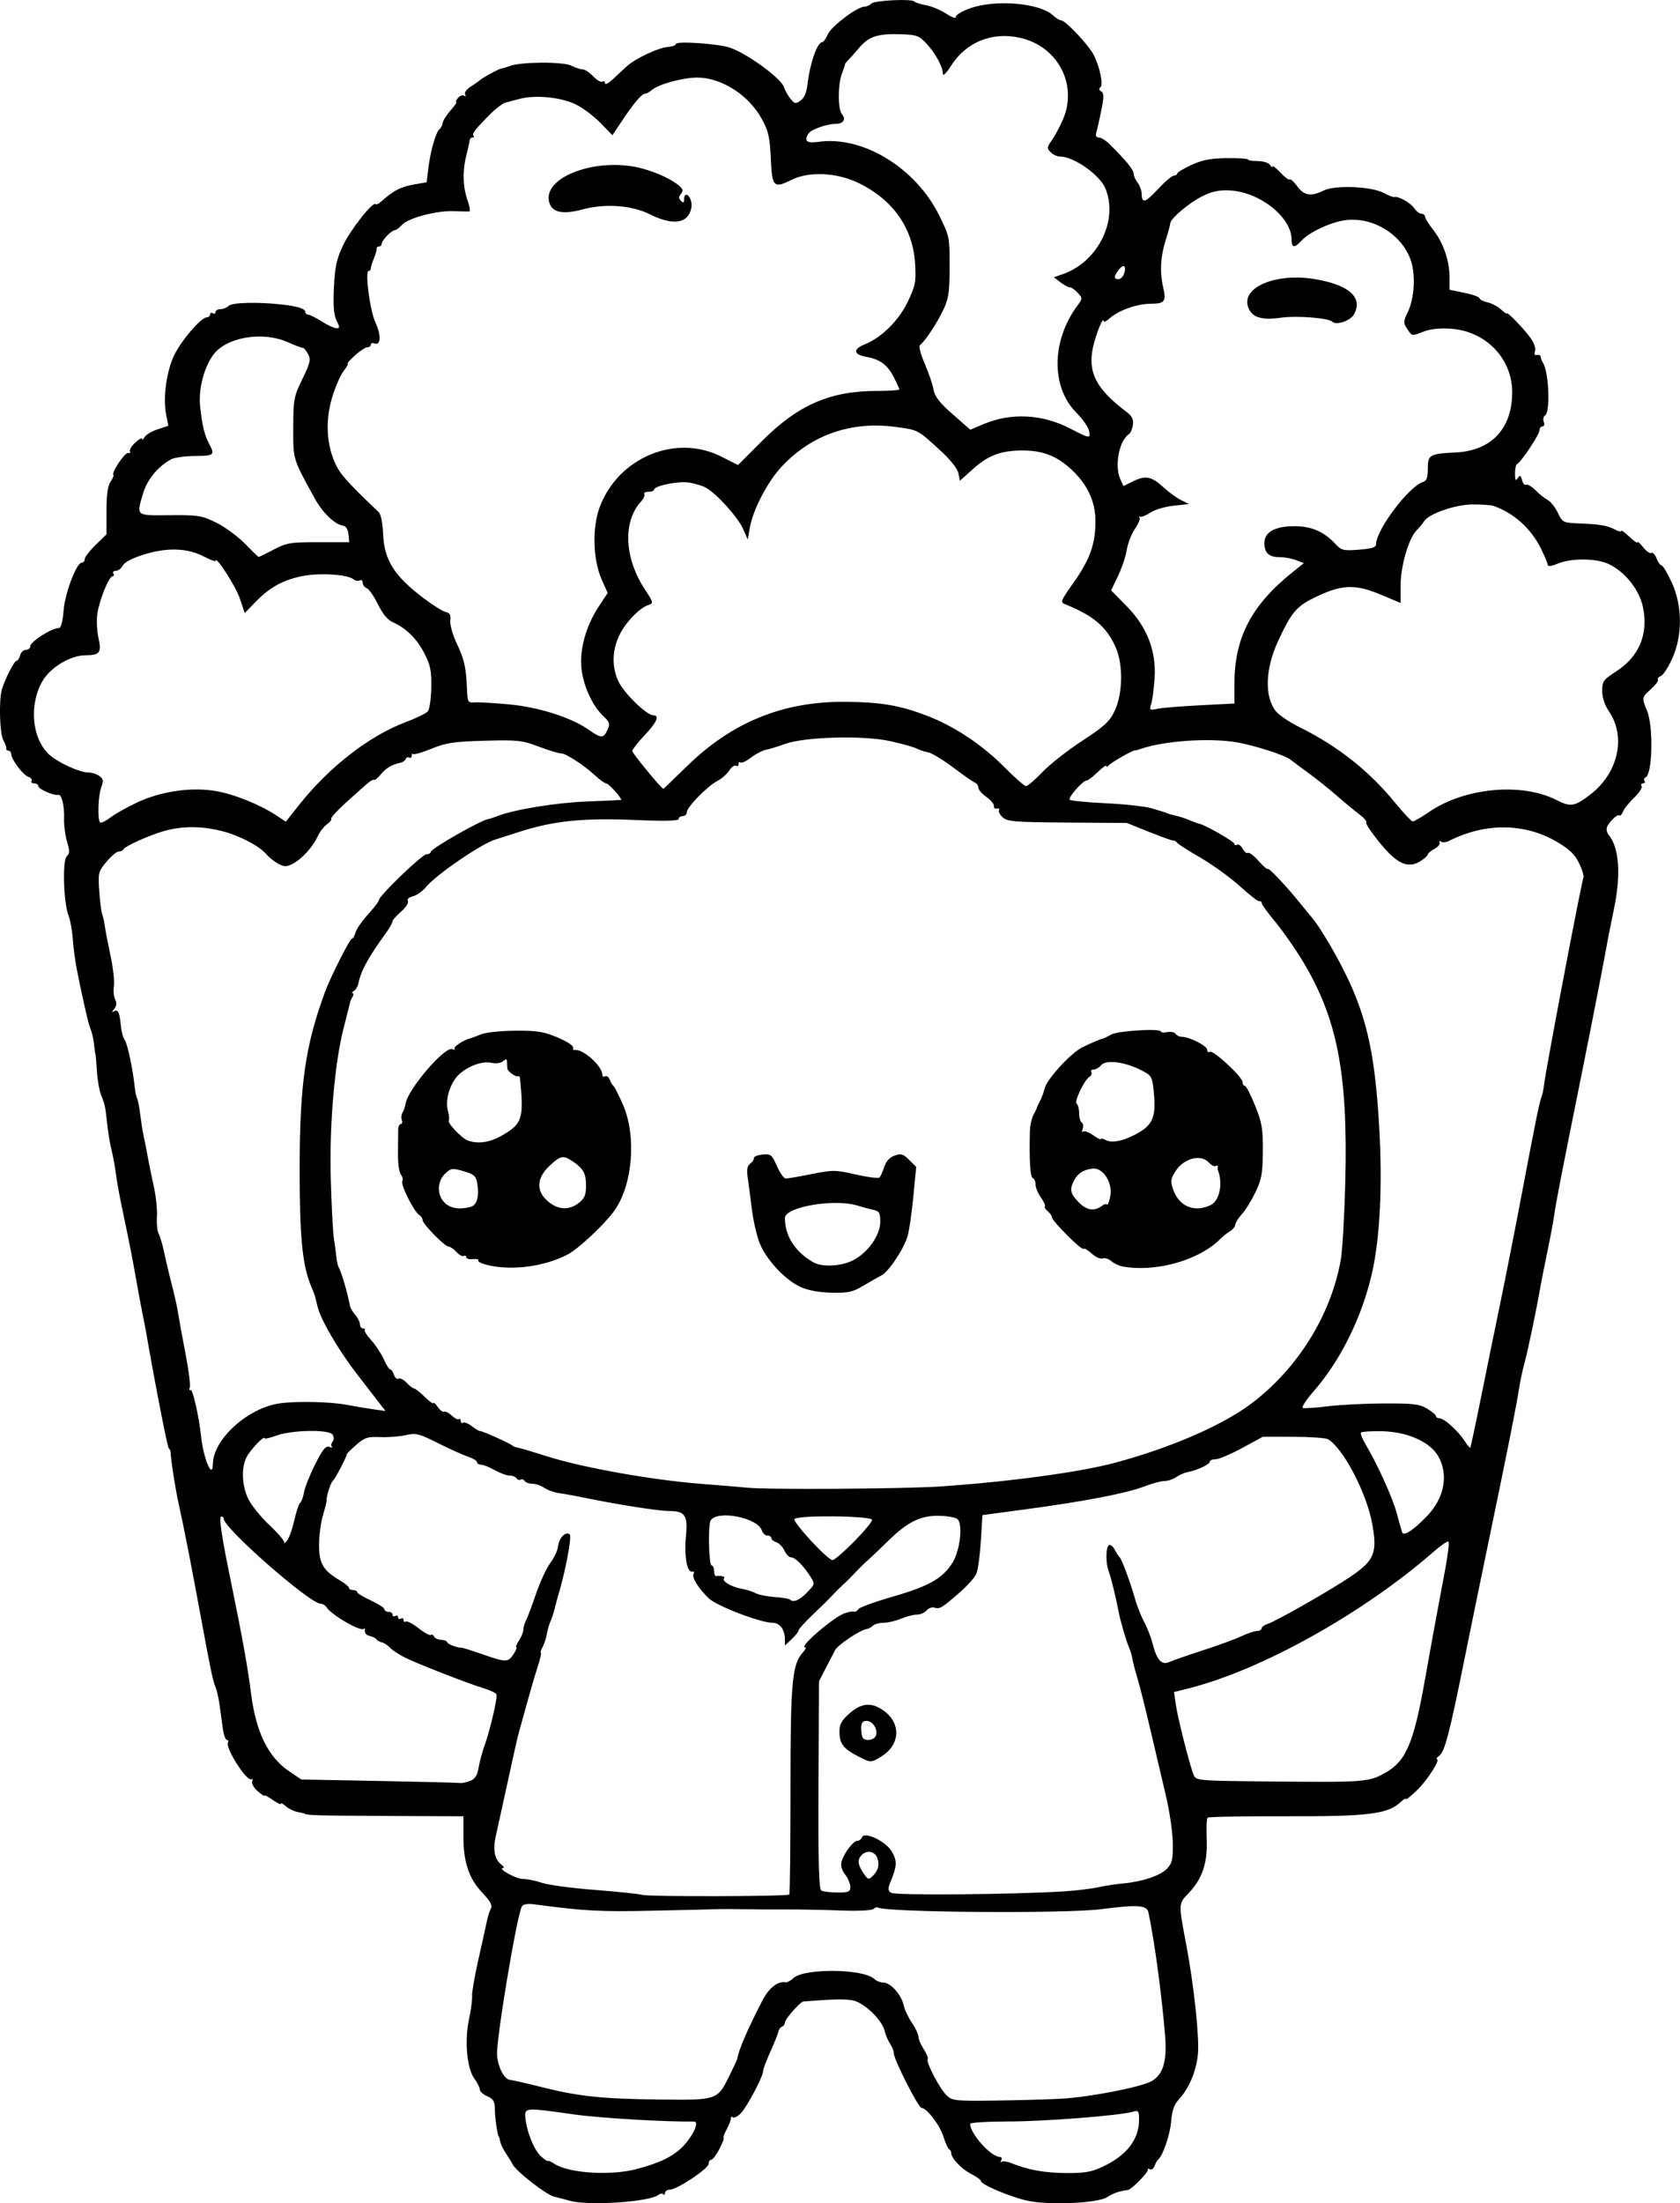 <?xml version="1.0" encoding="UTF-8" standalone="no"?>
<!-- Created with Inkscape (http://www.inkscape.org/) -->

<svg
   width="163.161mm"
   height="213.893mm"
   viewBox="0 0 163.161 213.893"
   version="1.1"
   id="svg5"
   xml:space="preserve"
   xmlns="http://www.w3.org/2000/svg"
   xmlns:svg="http://www.w3.org/2000/svg"><defs
     id="defs2" /><g
     id="layer1"
     transform="translate(-28.3,-54.585)"><path
       style="fill:#000000;stroke-width:0.265"
       d="m 83.627,268.236 c -0.364,-0.103 -1.046,-0.282 -1.517,-0.398 -0.794,-0.196 -3.74,-2.502 -4.039,-3.162 -0.073,-0.161 -0.35,-0.613 -0.617,-1.006 -0.266,-0.393 -0.525,-0.928 -0.575,-1.191 -0.05,-0.262 -0.11,-0.477 -0.133,-0.477 -0.116,0 -0.368,-1.71 -0.381,-2.587 -0.012,-0.829 -0.139,-1.054 -0.742,-1.321 -0.4,-0.177 -0.728,-0.476 -0.728,-0.665 0,-0.189 -0.24,-0.668 -0.533,-1.064 -0.717,-0.969 -0.958,-3.672 -0.513,-5.741 0.188,-0.872 0.322,-1.884 0.298,-2.248 -0.024,-0.364 0.254,-1.971 0.617,-3.572 0.363,-1.601 0.732,-3.268 0.819,-3.704 0.087,-0.437 0.261,-0.987 0.388,-1.223 0.171,-0.319 -0.037,-0.71 -0.81,-1.522 -1.317,-1.385 -1.854,-2.967 -1.854,-5.467 v -1.975 l -7.408,-0.033 c -6.768,-0.03 -7.803,-0.058 -8.004,-0.218 -0.036,-0.029 -0.358,-0.106 -0.714,-0.172 -0.356,-0.065 -0.862,-0.313 -1.124,-0.551 -0.262,-0.237 -0.477,-0.345 -0.477,-0.24 0,0.105 -0.357,-0.063 -0.794,-0.374 -0.437,-0.311 -0.794,-0.498 -0.794,-0.417 0,0.082 -0.301,-0.113 -0.669,-0.433 -0.368,-0.32 -0.607,-0.742 -0.532,-0.938 0.075,-0.196 0.04,-0.297 -0.078,-0.224 -0.445,0.275 -2.579,-3.082 -2.273,-3.576 0.079,-0.128 0.033,-0.233 -0.102,-0.233 -0.135,0 -0.315,-0.506 -0.401,-1.124 -0.085,-0.618 -0.229,-1.66 -0.319,-2.315 -0.09,-0.655 -0.268,-1.429 -0.395,-1.72 -0.239,-0.547 -0.492,-1.747 -1.314,-6.218 -1.028,-5.59 -1.749,-9.275 -2.25,-11.509 -0.315,-1.404 -0.768,-4.298 -0.788,-5.027 -0.004,-0.146 -0.084,-0.324 -0.179,-0.397 -0.132,-0.102 -1.402,-6.604 -2.196,-11.245 -0.05,-0.291 -0.212,-1.124 -0.361,-1.852 -0.149,-0.728 -0.468,-2.454 -0.709,-3.836 -0.241,-1.382 -0.722,-3.823 -1.069,-5.424 -0.347,-1.601 -0.704,-3.506 -0.794,-4.233 -0.09,-0.728 -0.278,-1.768 -0.418,-2.313 -0.14,-0.545 -0.324,-1.616 -0.409,-2.381 -0.218,-1.967 -0.244,-2.093 -0.606,-2.979 -0.179,-0.437 -0.369,-1.508 -0.422,-2.381 -0.054,-0.873 -0.118,-1.617 -0.143,-1.654 -0.025,-0.036 -0.078,-0.394 -0.118,-0.794 -0.072,-0.722 -0.175,-1.156 -0.457,-1.918 -0.166,-0.449 -0.82,-3.375 -1.242,-5.556 -0.155,-0.8 -0.326,-2.11 -0.381,-2.91 -0.055,-0.8 -0.238,-1.803 -0.407,-2.229 -0.487,-1.227 -0.616,-5.361 -0.181,-5.768 0.296,-0.277 0.302,-0.531 0.032,-1.427 -0.18,-0.6 -0.311,-1.612 -0.289,-2.25 0.042,-1.252 -0.24,-2.39 -0.569,-2.294 -0.384,0.112 -1.924,-0.557 -1.924,-0.836 0,-0.153 -0.186,-0.278 -0.412,-0.278 -0.227,0 -0.344,-0.11 -0.261,-0.246 0.084,-0.135 -0.058,-0.313 -0.315,-0.396 -0.505,-0.163 -1.657,-1.706 -1.657,-2.219 0,-0.173 -0.119,-0.314 -0.265,-0.314 -0.146,0 -0.239,-0.089 -0.208,-0.198 0.031,-0.109 -0.101,-0.482 -0.293,-0.83 -0.352,-0.636 -0.441,-3.865 -0.136,-4.915 0.284,-0.975 1.209,-2.788 1.423,-2.788 0.116,0 0.272,-0.238 0.349,-0.529 0.076,-0.291 0.328,-0.529 0.56,-0.529 0.232,0 0.422,-0.15 0.422,-0.333 0,-0.454 2.066,-1.783 2.772,-1.783 0.216,0 0.378,-0.588 0.466,-1.69 0.139,-1.734 1.253,-4.66 1.774,-4.66 0.154,0 0.279,-0.154 0.279,-0.343 0,-0.189 0.476,-0.808 1.058,-1.377 l 1.058,-1.033 v -2.269 c 0,-1.564 0.12,-2.441 0.388,-2.822 0.213,-0.304 0.339,-0.602 0.279,-0.662 -0.219,-0.219 1.109,-2.208 1.427,-2.137 0.18,0.04 0.263,-0.032 0.184,-0.16 -0.079,-0.128 0.15,-0.509 0.509,-0.846 0.359,-0.338 0.657,-0.504 0.661,-0.369 0.004,0.135 0.118,0.057 0.252,-0.172 0.134,-0.229 0.707,-0.569 1.274,-0.756 l 1.03,-0.34 -0.215,-1.096 c -0.31,-1.581 0.012,-4.058 0.735,-5.65 0.646,-1.422 2.65,-3.78 3.213,-3.78 0.175,0 0.318,-0.126 0.318,-0.28 0,-0.154 0.119,-0.207 0.265,-0.117 0.146,0.09 0.265,0.037 0.265,-0.117 0,-0.154 0.214,-0.28 0.476,-0.28 0.262,0 0.62,-0.144 0.795,-0.319 0.335,-0.335 2.861,-0.398 5.213,-0.129 1.54,0.176 2.247,0.409 2.247,0.741 0,0.13 0.121,0.236 0.27,0.236 0.148,0 0.741,0.298 1.318,0.661 0.576,0.364 1.22,0.661 1.43,0.661 0.331,0 0.332,-0.1 0.01,-0.746 -0.269,-0.539 -0.341,-1.427 -0.258,-3.198 0.093,-1.996 0.256,-2.755 0.877,-4.082 0.711,-1.52 2.903,-4.299 3.175,-4.026 0.067,0.067 0.282,-0.022 0.478,-0.197 1.281,-1.144 1.952,-1.49 3.363,-1.73 l 1.112,-0.19 0.177,-1.446 c 0.199,-1.622 0.742,-3.485 1.086,-3.725 0.125,-0.087 0.255,-0.351 0.29,-0.586 0.035,-0.235 0.385,-0.789 0.778,-1.23 0.394,-0.442 0.64,-0.803 0.549,-0.803 -0.092,0 -0.02,-0.177 0.16,-0.394 0.18,-0.217 0.451,-0.317 0.602,-0.224 0.156,0.096 0.197,0.043 0.094,-0.124 -0.102,-0.165 0.14,-0.499 0.554,-0.762 0.405,-0.258 0.796,-0.531 0.868,-0.607 0.208,-0.218 1.97,-1.175 2.117,-1.15 0.073,0.012 0.43,-0.095 0.794,-0.237 1.062,-0.417 5.208,-0.438 5.993,-0.031 0.375,0.195 0.863,0.354 1.084,0.354 0.221,0 0.684,0.304 1.029,0.676 0.345,0.372 0.745,0.603 0.89,0.514 0.145,-0.09 0.263,-0.017 0.263,0.161 0,0.178 0.347,-0.003 0.772,-0.403 0.424,-0.4 1.016,-0.952 1.314,-1.226 0.822,-0.755 3.064,-1.82 3.98,-1.89 0.448,-0.034 0.814,-0.165 0.814,-0.29 0,-0.322 4.175,-0.033 5.292,0.366 1.721,0.615 4.936,2.973 5.199,3.811 0.091,0.291 0.37,0.791 0.619,1.111 0.408,0.523 0.508,0.543 0.995,0.202 0.353,-0.247 0.585,-0.773 0.668,-1.507 0.237,-2.111 0.957,-4.171 1.457,-4.171 0.106,0 0.348,-0.35 0.538,-0.778 0.344,-0.777 2.855,-2.661 3.547,-2.661 0.201,0 0.501,-0.136 0.667,-0.301 0.317,-0.317 4.01,-0.487 4.191,-0.194 0.058,0.094 0.553,0.251 1.1,0.35 0.547,0.099 1.442,0.472 1.989,0.829 0.556,0.363 0.964,0.503 0.926,0.319 -0.038,-0.187 0.561,-0.553 1.387,-0.846 2.491,-0.883 6.755,-0.519 8.054,0.689 0.282,0.262 0.639,0.48 0.794,0.484 0.42,0.01 2.657,2.384 3.146,3.339 0.611,1.192 0.976,2.97 0.65,3.171 -0.165,0.102 -0.135,0.244 0.078,0.376 0.275,0.17 0.282,0.519 0.039,1.753 -0.167,0.847 -0.382,1.809 -0.478,2.136 -0.125,0.426 -0.063,0.595 0.215,0.595 0.214,0 0.674,0.282 1.023,0.627 1.578,1.56 2.354,2.502 2.354,2.856 0,0.211 0.175,0.615 0.388,0.898 0.214,0.282 0.392,0.762 0.397,1.065 0.015,0.997 0.336,0.911 1.576,-0.424 0.674,-0.725 1.37,-1.318 1.548,-1.318 0.178,0 0.324,-0.09 0.324,-0.2 0,-0.11 0.625,-0.487 1.389,-0.838 1.065,-0.489 1.867,-0.643 3.439,-0.66 1.128,-0.012 2.05,0.047 2.051,0.132 8e-5,0.085 0.427,0.154 0.949,0.154 0.531,0 1.054,0.165 1.187,0.375 0.131,0.206 0.239,0.273 0.241,0.148 0.002,-0.125 0.346,0.139 0.763,0.586 0.417,0.447 0.824,0.748 0.903,0.669 0.079,-0.079 0.415,0.223 0.746,0.671 0.676,0.914 1.336,1.018 2.564,0.406 1.09,-0.544 4.609,-0.406 5.802,0.227 0.469,0.249 0.945,0.432 1.058,0.407 0.42,-0.092 1.541,0.535 1.918,1.073 0.214,0.305 0.541,0.555 0.728,0.555 0.186,0 0.338,0.126 0.338,0.28 0,0.154 0.35,0.72 0.777,1.257 0.98,1.231 1.595,2.999 1.6,4.596 l 0.004,1.238 1.455,0.302 c 0.8,0.166 1.455,0.403 1.455,0.527 0,0.124 0.341,0.3 0.758,0.391 0.417,0.092 1.012,0.403 1.323,0.693 0.311,0.289 0.565,0.464 0.565,0.388 0,-0.239 1.712,1.534 2.325,2.408 0.336,0.479 0.516,1.02 0.421,1.268 -0.107,0.279 -0.042,0.405 0.185,0.355 0.193,-0.042 0.358,0.042 0.367,0.188 0.009,0.146 0.11,0.413 0.225,0.594 0.564,0.888 0.718,4.762 0.203,5.081 -0.168,0.104 -0.229,0.387 -0.136,0.63 0.096,0.249 0.042,0.442 -0.123,0.442 -0.161,0 -0.293,0.178 -0.293,0.396 0,0.399 -1.803,3.099 -2.179,3.264 -0.111,0.049 -0.2,0.465 -0.198,0.926 0.003,0.643 0.065,0.746 0.265,0.441 0.217,-0.331 0.287,-0.299 0.423,0.195 0.089,0.326 0.267,0.528 0.395,0.449 0.128,-0.079 0.534,0.158 0.902,0.526 0.368,0.368 0.906,0.796 1.196,0.951 0.29,0.155 0.733,0.716 0.986,1.246 0.453,0.95 0.485,0.966 2.18,1.033 1.958,0.078 2.646,0.202 3.422,0.617 0.3,0.161 0.546,0.206 0.546,0.101 0,-0.105 0.357,0.151 0.794,0.569 0.437,0.418 0.794,0.663 0.794,0.543 0,-0.12 0.248,0.097 0.55,0.482 0.303,0.385 0.66,0.632 0.794,0.549 0.134,-0.083 0.36,0.154 0.501,0.527 0.142,0.373 0.359,0.677 0.484,0.677 0.125,0 0.569,0.744 0.988,1.654 1.049,2.275 1.066,5.157 0.044,7.412 -0.38,0.839 -0.875,1.595 -1.099,1.681 -0.225,0.086 -0.353,0.247 -0.285,0.356 0.068,0.11 -0.23,0.515 -0.663,0.9 -0.907,0.809 -0.916,0.852 -0.398,2.092 0.646,1.546 0.537,6.247 -0.15,6.499 -0.133,0.049 -0.175,0.198 -0.093,0.331 0.082,0.133 0.016,0.242 -0.146,0.242 -0.163,0 -0.222,0.12 -0.131,0.267 0.091,0.147 -0.239,0.653 -0.732,1.124 -0.493,0.472 -0.98,1.083 -1.081,1.359 -0.102,0.275 -0.252,0.434 -0.333,0.353 -0.176,-0.176 -1.04,0.644 -1.227,1.164 -0.072,0.2 0.015,0.542 0.194,0.761 0.995,1.215 1.182,3.832 0.506,7.089 -0.233,1.122 -0.466,2.277 -0.519,2.569 -0.538,2.973 -1.504,7.928 -2.811,14.42 -1.916,9.513 -2.296,11.47 -2.488,12.832 -0.082,0.582 -0.384,2.189 -0.671,3.572 -0.287,1.382 -0.583,2.871 -0.658,3.307 -0.373,2.168 -1.22,6.233 -1.543,7.408 -0.2,0.728 -0.443,1.859 -0.54,2.514 -0.229,1.542 -1.106,5.957 -2.785,14.023 -0.743,3.565 -1.867,9.042 -2.499,12.171 -1.48,7.322 -1.929,9.053 -2.458,9.459 -0.237,0.182 -0.346,0.331 -0.243,0.331 0.392,0 -0.9,2.027 -1.927,3.023 -0.589,0.571 -1.071,0.954 -1.071,0.85 0,-0.104 -0.246,0.04 -0.547,0.321 -1.23,1.146 -3.133,1.378 -11.099,1.355 -4.104,-0.012 -7.535,0.051 -7.624,0.14 -0.089,0.089 -0.126,1.023 -0.082,2.074 0.096,2.3 -0.416,3.836 -1.748,5.242 -1.016,1.072 -1.01,0.932 -0.228,5.076 0.755,4.005 1.283,9.022 1.117,10.615 -0.173,1.664 -0.865,3.279 -1.874,4.377 -0.434,0.472 -0.641,1.078 -0.723,2.117 -0.101,1.282 -0.805,3.33 -1.273,3.704 -0.091,0.073 -0.245,0.348 -0.343,0.612 -0.098,0.264 -0.3,0.404 -0.45,0.311 -0.15,-0.093 -0.24,-0.063 -0.2,0.067 0.067,0.216 -1.582,1.895 -1.904,1.94 -0.904,0.127 -1.462,0.319 -2.047,0.703 -0.902,0.591 -5.611,0.802 -7.73,0.347 -1.624,-0.349 -4.518,-1.569 -4.518,-1.904 0,-0.117 -0.458,-0.446 -1.018,-0.732 -0.913,-0.466 -1.945,-1.588 -1.874,-2.039 0.015,-0.094 -0.078,-0.244 -0.207,-0.334 -0.129,-0.089 -0.376,-0.638 -0.551,-1.22 -0.322,-1.077 -1.62,-2.778 -2.119,-2.778 -0.31,0 -2.698,-4.699 -2.698,-5.309 0,-0.217 -0.161,-0.629 -0.357,-0.916 -0.197,-0.287 -0.439,-0.859 -0.539,-1.27 -0.264,-1.087 -2.019,-2.751 -3.117,-2.957 -0.749,-0.14 -2.062,-0.108 -4.77,0.118 -0.311,0.026 -1.797,1.715 -1.798,2.044 -7.9e-4,0.17 -0.127,0.351 -0.28,0.402 -0.153,0.051 -0.312,0.269 -0.352,0.485 -0.04,0.216 -0.391,1.091 -0.779,1.946 -0.388,0.855 -0.706,1.708 -0.706,1.895 0,0.505 -1.527,3.397 -2.143,4.059 -0.294,0.315 -0.649,0.502 -0.789,0.415 -0.14,-0.087 -0.228,-0.06 -0.194,0.06 0.034,0.12 -0.145,0.605 -0.397,1.078 -0.252,0.473 -0.393,0.86 -0.314,0.86 0.08,0 -0.099,0.476 -0.395,1.058 -0.297,0.582 -0.657,1.058 -0.799,1.058 -0.143,0 -0.259,0.182 -0.259,0.404 0,0.461 -3.07,2.501 -3.77,2.504 -0.255,10e-4 -0.463,0.141 -0.463,0.311 0,0.17 -0.078,0.23 -0.174,0.135 -0.096,-0.096 -0.304,-0.07 -0.463,0.057 -0.862,0.691 -6.806,1.086 -8.623,0.573 z m 6.476,-3.068 c 2.302,-0.6 3.647,-1.265 4.587,-2.27 0.954,-1.02 1.538,-2.353 1.028,-2.347 -2.838,0.035 -9.237,-0.345 -11.694,-0.696 -4.67,-0.666 -4.775,-0.66 -4.705,0.268 0.101,1.343 0.862,3.234 1.537,3.821 0.36,0.313 0.654,0.507 0.654,0.432 0,-0.075 0.282,0.048 0.627,0.274 1.399,0.917 5.429,1.179 7.966,0.518 z m 45.256,-0.218 c 2.357,-1.097 3.566,-2.65 3.566,-4.579 0,-0.853 -0.058,-0.928 -0.595,-0.775 -1.324,0.377 -8.501,0.94 -12.039,0.945 -2.074,0.003 -3.77,0.106 -3.77,0.229 0,0.96 2.024,3.216 2.885,3.216 0.182,0 0.239,0.143 0.131,0.331 -0.105,0.182 -0.1,0.249 0.012,0.149 0.111,-0.1 0.517,-0.056 0.902,0.098 1.707,0.681 3.238,0.964 5.331,0.983 1.832,0.017 2.495,-0.094 3.578,-0.598 z m -3.975,-6.619 c 2.684,-0.151 7.554,-1.086 8.686,-1.667 1.174,-0.604 1.59,-1.937 1.385,-4.445 -0.324,-3.973 -1.037,-9.244 -1.62,-11.978 -0.151,-0.708 -1.044,-0.767 -4.622,-0.307 -3.509,0.451 -21.18,0.309 -21.663,-0.174 -0.06,-0.06 -0.251,0.008 -0.424,0.151 -0.183,0.152 -1.516,0.214 -3.199,0.149 -1.587,-0.062 -3.957,-0.107 -5.266,-0.101 -1.31,0.006 -3.215,-0.004 -4.233,-0.023 -1.019,-0.019 -2.09,-0.023 -2.381,-0.008 -0.291,0.015 -3.119,0.083 -6.284,0.151 -5.236,0.114 -6.632,0.039 -11.61,-0.62 -0.599,-0.079 -1.037,-0.005 -1.162,0.197 -0.485,0.785 -2.54,13.101 -2.416,14.48 0.108,1.205 0.721,2.345 1.275,2.373 0.194,0.01 1.544,0.317 2.999,0.682 3.67,0.921 5.86,1.154 11.46,1.221 5.636,0.068 5.661,0.059 6.815,-2.275 0.419,-0.848 0.77,-1.602 0.78,-1.675 0.109,-0.816 1.034,-2.959 2.455,-5.689 0.64,-1.229 1.492,-1.882 2.27,-1.74 0.127,0.023 0.461,-0.165 0.742,-0.419 1.074,-0.972 6.825,-0.9 7.843,0.097 0.192,0.188 0.585,0.343 0.873,0.343 0.69,0 1.743,1.161 1.964,2.166 0.097,0.441 0.461,1.222 0.81,1.736 0.349,0.514 0.635,1.126 0.636,1.361 0.001,0.234 0.232,0.776 0.514,1.203 0.282,0.427 0.455,0.87 0.386,0.982 -0.18,0.292 1.148,2.83 1.832,3.499 0.54,0.529 0.816,0.559 4.675,0.513 2.256,-0.027 5.173,-0.109 6.482,-0.183 z m -26.428,-19.819 c 0.065,-0.065 0.117,-4.629 0.116,-10.142 -0.002,-10.493 0.151,-12.198 1.201,-13.358 0.25,-0.276 0.352,-0.503 0.226,-0.503 -0.691,0 2.981,-3.121 3.917,-3.329 0.109,-0.024 0.288,-0.073 0.397,-0.109 0.109,-0.035 0.307,-0.044 0.439,-0.019 0.132,0.025 0.324,-0.09 0.426,-0.255 0.102,-0.165 1.594,-0.707 3.316,-1.203 3.53,-1.017 4.844,-1.761 5.809,-3.289 0.727,-1.152 1.029,-3.702 0.501,-4.231 -0.16,-0.16 -0.934,-0.31 -1.72,-0.332 -1.849,-0.052 -3.122,0.566 -5.034,2.442 -0.819,0.804 -1.712,1.653 -1.984,1.887 -0.273,0.234 -0.818,0.77 -1.211,1.191 -0.393,0.421 -0.929,0.953 -1.191,1.182 -0.261,0.23 -0.714,0.679 -1.005,0.998 -0.291,0.32 -1.154,1.173 -1.918,1.896 -0.764,0.724 -1.389,1.414 -1.389,1.535 0,0.121 -0.298,0.499 -0.661,0.841 l -0.661,0.621 v -0.593 c 0,-0.963 -0.491,-1.616 -1.213,-1.616 -1.169,0 -5.442,-1.645 -6.201,-2.386 -1.019,-0.996 -1.658,-2.039 -1.453,-2.371 0.096,-0.156 0.027,-0.25 -0.153,-0.21 -0.487,0.108 -0.773,-1.548 -0.592,-3.429 0.197,-2.041 -0.078,-2.452 -1.639,-2.452 -1.031,0 -5.136,-0.649 -8.461,-1.338 -0.728,-0.151 -1.72,-0.329 -2.206,-0.395 -0.486,-0.067 -1.137,-0.299 -1.448,-0.517 -0.311,-0.218 -0.829,-0.396 -1.152,-0.396 -0.323,0 -0.662,-0.121 -0.753,-0.269 -0.091,-0.148 -0.269,-0.205 -0.394,-0.128 -0.125,0.077 -0.303,0.02 -0.394,-0.128 -0.091,-0.148 -0.394,-0.269 -0.672,-0.269 -0.278,0 -0.929,-0.238 -1.448,-0.529 -0.518,-0.291 -1.117,-0.529 -1.331,-0.529 -0.214,0 -0.389,-0.11 -0.389,-0.244 0,-0.134 -0.39,-0.373 -0.867,-0.53 -0.477,-0.157 -1.788,-0.749 -2.914,-1.315 -1.864,-0.936 -2.146,-1.006 -3.148,-0.781 -0.606,0.136 -1.726,0.222 -2.491,0.191 -1.222,-0.05 -1.504,0.044 -2.339,0.777 -0.522,0.459 -0.93,0.866 -0.906,0.904 0.07,0.115 -1.147,2.44 -1.353,2.584 -0.19,0.133 -0.647,1.584 -0.591,1.877 0.016,0.087 -0.143,0.731 -0.353,1.431 -0.211,0.7 -0.383,2.011 -0.383,2.913 0,1.802 0.394,2.461 2.058,3.444 0.469,0.277 0.852,0.597 0.852,0.711 0,0.114 0.179,0.208 0.397,0.208 0.218,0 0.397,0.09 0.397,0.2 0,0.11 0.595,0.473 1.323,0.807 0.728,0.334 1.323,0.72 1.323,0.858 0,0.138 0.179,0.251 0.397,0.251 0.218,0 0.397,0.126 0.397,0.28 0,0.154 0.119,0.207 0.265,0.117 0.146,-0.09 0.265,-0.03 0.265,0.132 0,0.163 0.119,0.222 0.265,0.132 0.146,-0.09 0.265,-0.03 0.265,0.132 0,0.163 0.105,0.231 0.233,0.152 0.128,-0.079 0.678,0.21 1.222,0.642 0.544,0.432 1.084,0.727 1.2,0.656 0.116,-0.071 0.252,-0.005 0.303,0.148 0.051,0.153 0.359,0.298 0.684,0.323 0.325,0.025 0.591,0.124 0.591,0.222 0,0.175 1.025,0.581 1.365,0.54 0.096,-0.011 1.017,0.273 2.046,0.633 2.322,0.811 2.511,0.811 3.047,-0.008 0.238,-0.364 0.357,-0.661 0.265,-0.661 -0.093,0 0.024,-0.293 0.258,-0.652 0.235,-0.359 0.427,-0.837 0.427,-1.062 0,-0.225 0.111,-0.617 0.247,-0.869 0.136,-0.253 0.572,-1.412 0.969,-2.576 0.397,-1.164 1.03,-2.533 1.407,-3.043 0.377,-0.509 0.709,-1.214 0.739,-1.566 0.07,-0.829 0.769,-1.554 1.141,-1.182 0.224,0.224 -0.453,3.752 -1.162,6.055 -0.045,0.146 -0.169,0.622 -0.276,1.058 -0.107,0.437 -0.302,1.032 -0.433,1.323 -0.131,0.291 -0.291,0.846 -0.355,1.234 -0.064,0.387 -0.249,0.953 -0.412,1.257 -0.163,0.304 -0.238,0.552 -0.167,0.552 0.071,0 -0.054,0.566 -0.278,1.257 -0.224,0.691 -0.571,1.852 -0.772,2.58 -0.201,0.728 -0.55,1.978 -0.776,2.778 -0.226,0.8 -0.462,1.693 -0.525,1.984 -0.063,0.291 -0.17,0.767 -0.237,1.058 -0.068,0.291 -0.434,1.958 -0.814,3.704 -0.38,1.746 -0.816,3.735 -0.97,4.42 -0.305,1.359 -0.13,2.278 0.529,2.78 0.233,0.178 0.319,0.327 0.19,0.332 -0.636,0.023 1.219,1.067 1.896,1.067 0.432,0 1.26,0.168 1.841,0.373 0.581,0.205 2.888,0.515 5.127,0.689 2.238,0.174 4.338,0.393 4.666,0.487 0.655,0.188 14.061,0.154 14.251,-0.036 z m 26.693,-0.309 c 1.164,-0.075 2.652,-0.255 3.307,-0.399 0.655,-0.144 1.726,-0.31 2.381,-0.368 1.893,-0.168 3.67,-0.763 4.307,-1.443 0.502,-0.536 0.584,-0.904 0.558,-2.523 -0.017,-1.042 -0.33,-3.146 -0.696,-4.674 -0.366,-1.528 -1.039,-4.385 -1.496,-6.35 -0.456,-1.965 -1.024,-4.216 -1.261,-5.004 -0.237,-0.788 -0.452,-1.621 -0.477,-1.852 -0.025,-0.231 -0.178,-0.732 -0.34,-1.115 -0.298,-0.706 -0.835,-2.574 -1.016,-3.538 -0.248,-1.319 -0.719,-3.23 -0.933,-3.784 -0.31,-0.803 -0.3,-2.363 0.017,-2.559 0.138,-0.085 0.394,0.116 0.569,0.447 0.175,0.332 0.389,0.662 0.476,0.735 0.202,0.168 1.025,2.397 1.493,4.041 0.198,0.695 0.599,1.707 0.891,2.249 0.293,0.542 0.653,1.466 0.802,2.052 0.413,1.634 0.885,2.155 1.643,1.813 0.342,-0.155 1.813,-0.666 3.268,-1.135 1.455,-0.469 3.122,-1.079 3.704,-1.356 0.582,-0.276 1.267,-0.507 1.521,-0.512 0.255,-0.005 0.463,-0.12 0.463,-0.256 0,-0.136 0.25,-0.326 0.556,-0.423 0.868,-0.275 6.268,-3.358 8.176,-4.666 2.245,-1.54 2.532,-2.291 1.983,-5.186 -0.564,-2.975 -2.841,-7.281 -4.28,-8.093 -0.22,-0.124 -1.731,-0.229 -3.356,-0.232 l -2.956,-0.006 -2.013,1.092 c -1.107,0.601 -2.266,1.092 -2.574,1.092 -0.309,0 -0.561,0.1 -0.561,0.222 0,0.265 -1.199,0.843 -2.089,1.008 -0.349,0.065 -0.881,0.29 -1.183,0.502 -0.302,0.212 -0.819,0.385 -1.149,0.385 -0.33,0 -1.226,0.242 -1.992,0.538 -1.694,0.654 -5.792,1.442 -11.446,2.201 l -4.233,0.568 -0.154,2.514 c -0.084,1.382 -0.28,2.811 -0.435,3.175 -0.155,0.364 -0.893,1.192 -1.64,1.841 -1.733,1.505 -1.915,1.614 -2.43,1.454 -0.234,-0.073 -0.576,0.049 -0.76,0.271 -0.184,0.222 -0.603,0.403 -0.931,0.403 -0.328,0 -1.024,0.179 -1.547,0.397 -0.522,0.218 -1.287,0.397 -1.699,0.397 -0.412,0 -0.877,0.127 -1.032,0.283 -0.156,0.156 -0.453,0.308 -0.66,0.338 -0.61,0.089 -2.753,1.532 -3.019,2.031 -0.135,0.253 -0.542,1.039 -0.906,1.748 l -0.661,1.288 -0.045,10.051 c -0.034,7.434 0.035,10.103 0.265,10.249 0.17,0.108 0.875,0.199 1.567,0.201 1.1,0.004 1.257,-0.065 1.257,-0.55 0,-0.304 -0.227,-0.842 -0.504,-1.194 -0.316,-0.401 -0.447,-0.861 -0.352,-1.232 0.206,-0.803 1.144,-2.047 1.544,-2.047 0.179,0 0.375,-0.149 0.437,-0.331 0.213,-0.631 2.361,0.392 2.919,1.392 0.512,0.916 0.494,1.36 -0.112,2.854 -0.304,0.748 -0.298,0.91 0.039,1.139 0.385,0.261 12.084,0.161 16.797,-0.145 z m -20.108,-13.162 c -1.353,-0.713 -1.701,-1.185 -1.711,-2.323 -0.007,-0.732 0.191,-1.096 0.966,-1.786 1.194,-1.062 2.213,-1.122 3.422,-0.2 1.617,1.233 1.473,3.268 -0.309,4.37 -1.025,0.633 -1.05,0.633 -2.367,-0.061 z m 1.823,-1.952 c 0.23,-0.599 -0.298,-1.436 -0.906,-1.436 -0.394,0 -0.52,0.181 -0.52,0.75 0,0.412 0.079,0.829 0.176,0.926 0.326,0.326 1.089,0.18 1.25,-0.24 z m -0.268,13.579 c 0.513,-0.519 0.643,-1.074 0.403,-1.72 -0.24,-0.646 -1,-0.786 -1.508,-0.278 -0.43,0.43 -0.399,0.899 0.11,1.676 0.491,0.75 0.553,0.77 0.995,0.321 z m -39.157,-9.182 c 0.493,-0.188 0.708,-0.511 0.835,-1.257 0.094,-0.552 0.339,-1.48 0.546,-2.062 0.623,-1.753 1.343,-4.871 1.183,-5.117 -0.083,-0.127 -0.627,-0.378 -1.209,-0.558 -1.674,-0.518 -6.51,-2.404 -7.673,-2.993 -0.582,-0.295 -1.237,-0.727 -1.455,-0.961 -0.218,-0.234 -0.574,-0.464 -0.791,-0.512 -0.217,-0.048 -0.455,-0.183 -0.529,-0.3 -0.074,-0.117 -0.373,-0.263 -0.664,-0.325 -0.293,-0.062 -0.49,-0.282 -0.441,-0.494 0.049,-0.21 0.004,-0.297 -0.1,-0.193 -0.306,0.306 -3.149,-1.338 -3.64,-2.106 -0.116,-0.182 -0.369,-0.331 -0.562,-0.331 -1.046,0 -9.413,-7.34 -9.413,-8.258 0,-0.115 -0.101,-0.209 -0.225,-0.209 -0.276,0 0.007,1.873 1.039,6.879 1,4.854 1.528,7.804 1.845,10.319 0.472,3.739 1.659,6.159 3.697,7.535 l 1.185,0.8 7.541,0.142 c 4.147,0.078 7.682,0.167 7.854,0.198 0.172,0.031 0.613,-0.057 0.978,-0.196 z m 88.946,-0.819 c 1.983,-1.127 2.726,-2.899 3.824,-9.115 0.308,-1.746 0.783,-4.366 1.055,-5.821 0.272,-1.455 0.689,-3.699 0.928,-4.987 0.239,-1.287 0.366,-2.408 0.283,-2.491 -0.083,-0.083 -0.716,0.344 -1.408,0.949 -6.85,5.991 -16.756,11.517 -23.835,13.296 l -1.411,0.355 0.172,1.201 c 0.192,1.342 1.348,5.906 1.727,6.819 0.244,0.589 0.274,0.591 7.463,0.661 9.215,0.09 9.562,0.063 11.2,-0.868 z m -56.214,-17.474 c 0.781,-0.799 0.789,-0.834 0.353,-1.521 -0.692,-1.09 -1.491,-1.894 -1.883,-1.894 -0.196,0 -0.491,-0.295 -0.655,-0.656 -0.164,-0.361 -0.519,-0.726 -0.788,-0.812 -0.269,-0.085 -0.489,-0.266 -0.489,-0.402 0,-0.136 -0.171,-0.247 -0.379,-0.247 -0.208,0 -0.449,-0.219 -0.534,-0.487 -0.395,-1.245 -4.273,-2.019 -4.973,-0.993 -0.276,0.404 -0.187,4.39 0.097,4.39 0.128,0 0.233,0.238 0.233,0.529 0,0.291 0.089,0.515 0.198,0.498 0.477,-0.075 0.933,0.046 0.773,0.206 -0.263,0.263 0.694,0.843 1.675,1.016 0.476,0.084 1.103,0.28 1.394,0.435 0.29,0.155 1.121,0.323 1.847,0.374 0.725,0.05 1.384,0.157 1.464,0.237 0.332,0.332 0.916,0.097 1.668,-0.673 z m 4.565,-4.937 c 0.968,-0.982 1.761,-1.935 1.761,-2.117 2.7e-4,-0.404 -7.284,-0.481 -7.532,-0.079 -0.186,0.301 3.222,3.982 3.687,3.982 0.178,0 1.116,-0.804 2.084,-1.786 z M 56.892,202.151 c 0.187,-0.842 0.439,-1.594 0.559,-1.671 0.12,-0.076 0.288,-0.533 0.373,-1.014 0.085,-0.481 0.574,-1.709 1.087,-2.728 0.727,-1.444 1.03,-1.816 1.373,-1.684 0.242,0.093 0.356,0.084 0.252,-0.019 -0.103,-0.103 -0.077,-0.322 0.059,-0.486 0.148,-0.179 0.152,-0.452 0.008,-0.684 -0.326,-0.527 -3.972,-0.462 -5.486,0.097 -0.618,0.229 -1.124,0.341 -1.124,0.249 0,-0.321 -1.377,1.123 -1.745,1.831 -0.531,1.021 -0.459,2.774 0.167,4.067 0.296,0.612 1.217,1.751 2.046,2.531 0.829,0.78 1.478,1.538 1.442,1.683 -0.036,0.146 0.095,0.061 0.291,-0.188 0.196,-0.249 0.51,-1.142 0.697,-1.984 z m 110,-0.384 c 1.684,-1.757 2.109,-3.993 1.1,-5.789 -0.798,-1.421 -3.033,-2.409 -5.532,-2.448 -1.002,-0.015 -1.89,0.041 -1.975,0.125 -0.084,0.084 0.086,0.555 0.38,1.045 1.164,1.948 2.652,5.208 3.063,6.712 0.238,0.873 0.484,1.745 0.547,1.937 0.136,0.42 1.106,-0.216 2.417,-1.583 z m -47.236,-2.876 c 6.564,-0.442 13.523,-1.384 16.888,-2.286 5.414,-1.452 10.418,-3.614 13.229,-5.717 4.537,-3.395 7.797,-8.618 8.745,-14.011 0.16,-0.912 0.357,-4.34 0.438,-7.618 0.259,-10.513 -0.781,-15.841 -4.184,-21.444 -0.736,-1.211 -1.924,-2.904 -2.639,-3.76 -0.716,-0.857 -1.301,-1.666 -1.301,-1.799 0,-0.133 -0.1,-0.212 -0.223,-0.175 -0.122,0.036 -0.964,-0.612 -1.869,-1.44 -0.906,-0.829 -2.621,-2.073 -3.812,-2.765 -1.191,-0.692 -2.238,-1.364 -2.327,-1.493 -0.089,-0.129 -0.241,-0.216 -0.337,-0.194 -0.096,0.022 -1.155,-0.354 -2.352,-0.836 l -2.176,-0.875 -5.768,-0.038 c -5.081,-0.034 -5.828,-0.093 -6.278,-0.5 -0.281,-0.254 -0.445,-0.568 -0.364,-0.697 0.08,-0.13 -0.012,-0.203 -0.205,-0.163 -0.193,0.04 -0.323,-0.07 -0.289,-0.243 0.034,-0.174 -0.294,-0.569 -0.728,-0.878 -0.434,-0.309 -0.789,-0.719 -0.789,-0.912 0,-0.193 -0.149,-0.41 -0.331,-0.483 -0.182,-0.073 -1.137,-0.739 -2.123,-1.48 -0.986,-0.741 -2.077,-1.399 -2.424,-1.462 -0.347,-0.063 -0.85,-0.23 -1.118,-0.371 -0.267,-0.141 -1.428,-0.465 -2.579,-0.719 -2.603,-0.575 -8.308,-0.418 -10.211,0.281 -0.655,0.241 -1.473,0.491 -1.818,0.555 -0.345,0.065 -1.01,0.41 -1.479,0.767 -0.468,0.357 -0.93,0.57 -1.026,0.474 -0.096,-0.096 -0.175,-0.029 -0.175,0.149 0,0.178 -0.114,0.254 -0.253,0.168 -0.139,-0.086 -0.438,0.125 -0.663,0.47 -0.226,0.344 -0.737,0.795 -1.136,1.001 -0.967,0.499 -2.975,2.544 -2.975,3.03 0,0.213 -0.179,0.387 -0.397,0.387 -0.218,0 -0.397,0.125 -0.397,0.277 0,0.189 -1.368,0.22 -4.299,0.097 -4.966,-0.208 -7.898,0.094 -11.143,1.145 -1.184,0.384 -2.212,0.713 -2.285,0.731 -1.268,0.321 -5.828,3.425 -6.809,4.634 -0.325,0.401 -0.896,0.805 -1.268,0.899 -0.403,0.101 -0.603,0.288 -0.495,0.463 0.1,0.161 -0.2,0.626 -0.666,1.033 -0.466,0.407 -0.84,0.837 -0.831,0.956 0.009,0.119 -0.284,0.633 -0.652,1.142 -1.735,2.403 -2.409,3.639 -2.658,4.875 -0.056,0.28 -0.254,0.606 -0.44,0.724 -0.185,0.118 -0.241,0.216 -0.123,0.218 0.118,0.002 0.121,0.153 0.007,0.335 -0.114,0.182 -0.23,0.45 -0.259,0.595 -0.029,0.146 -0.299,1.217 -0.6,2.381 -0.893,3.456 -1.408,9.423 -1.266,14.684 0.069,2.547 0.206,5.166 0.305,5.821 0.099,0.655 0.212,1.497 0.251,1.872 0.038,0.375 0.134,0.792 0.212,0.926 0.28,0.484 0.815,2.307 1.104,3.762 0.037,0.188 0.269,0.577 0.514,0.863 0.245,0.286 0.446,0.698 0.446,0.915 0,0.217 0.139,0.394 0.309,0.394 0.17,0 0.242,0.066 0.161,0.148 -0.081,0.081 0.201,0.528 0.626,0.992 0.425,0.465 0.971,1.291 1.213,1.837 0.242,0.546 0.527,0.992 0.635,0.992 0.108,0 0.272,0.24 0.365,0.533 0.093,0.293 0.289,0.459 0.435,0.369 0.146,-0.09 0.499,0.086 0.785,0.393 0.286,0.307 0.611,0.557 0.723,0.557 0.112,0 0.584,0.371 1.048,0.825 0.464,0.454 0.844,0.725 0.844,0.603 0,-0.122 0.187,0.044 0.415,0.37 0.228,0.326 0.508,0.535 0.621,0.465 0.114,-0.07 0.45,0.099 0.747,0.377 0.298,0.277 0.613,0.432 0.702,0.344 0.088,-0.088 0.16,-0.015 0.16,0.164 0,0.178 0.105,0.259 0.233,0.18 0.128,-0.079 0.515,0.077 0.86,0.348 0.345,0.271 0.696,0.478 0.78,0.459 0.174,-0.038 2.95,1.211 3.154,1.419 0.073,0.074 0.311,0.164 0.529,0.199 0.218,0.035 1.528,0.424 2.91,0.863 3.374,1.072 10.118,2.274 14.817,2.641 2.11,0.165 4.134,0.334 4.498,0.377 1.778,0.207 15.26,0.124 18.831,-0.117 z m -13.584,-19.352 c -1.515,-0.673 -3.407,-2.712 -4.021,-4.336 -0.272,-0.719 -0.597,-2.14 -0.722,-3.159 -0.125,-1.019 -0.304,-2.379 -0.398,-3.023 -0.127,-0.875 -0.072,-1.242 0.219,-1.455 0.214,-0.157 0.377,-0.404 0.363,-0.549 -0.014,-0.146 0.364,-0.302 0.841,-0.348 0.802,-0.077 0.907,0.007 1.401,1.124 0.294,0.664 0.678,1.208 0.853,1.208 0.175,1.1e-4 1.308,-0.196 2.518,-0.436 2.078,-0.413 2.315,-0.41 4.3,0.043 1.155,0.264 2.186,0.395 2.289,0.291 0.104,-0.104 0.312,-0.567 0.462,-1.03 0.179,-0.55 0.528,-0.93 1.008,-1.099 0.626,-0.22 0.834,-0.158 1.415,0.423 l 0.68,0.68 -0.277,2.879 c -0.152,1.583 -0.405,3.317 -0.562,3.852 -0.36,1.228 -1.824,3.428 -2.52,3.787 -0.291,0.15 -1.079,0.602 -1.752,1.003 -1.051,0.627 -1.485,0.724 -3.088,0.691 -1.193,-0.025 -2.278,-0.222 -3.01,-0.547 z m 5.086,-2.608 c 1.435,-0.732 2.632,-2.429 2.632,-3.732 0,-0.891 -0.088,-1.033 -0.728,-1.173 -0.4,-0.088 -1.073,-0.268 -1.495,-0.402 -2.201,-0.696 -7.04,0.129 -7.037,1.201 0.005,1.758 0.976,3.277 2.75,4.302 0.856,0.495 2.707,0.401 3.878,-0.196 z m -35.407,0.491 c -0.621,-0.139 -1.071,-0.348 -1,-0.464 0.072,-0.116 -0.164,-0.178 -0.524,-0.139 -0.36,0.04 -0.654,-0.044 -0.654,-0.185 0,-0.141 -0.103,-0.193 -0.229,-0.115 -0.126,0.078 -0.442,-0.094 -0.702,-0.381 -0.26,-0.288 -0.604,-0.524 -0.763,-0.525 -0.378,-0.003 -2.539,-2.204 -2.539,-2.587 0,-0.162 -0.155,-0.39 -0.345,-0.507 -0.5,-0.307 -1.818,-2.965 -1.625,-3.277 0.09,-0.146 0.028,-0.428 -0.138,-0.629 -0.166,-0.2 -0.292,-1.118 -0.281,-2.039 0.012,-0.921 0.02,-1.943 0.018,-2.27 -0.002,-0.327 0.11,-0.595 0.25,-0.595 0.139,0 0.187,-0.173 0.106,-0.384 -0.081,-0.211 -0.051,-0.539 0.067,-0.728 0.118,-0.189 0.251,-0.577 0.295,-0.863 0.216,-1.391 3.8,-5.58 4.533,-5.299 0.227,0.087 0.328,0.074 0.226,-0.028 -0.168,-0.168 0.862,-0.855 1.525,-1.018 0.146,-0.036 0.622,-0.213 1.058,-0.394 0.437,-0.181 1.925,-0.338 3.307,-0.347 2.115,-0.015 2.765,0.088 4.101,0.648 0.873,0.366 1.558,0.802 1.521,0.968 -0.036,0.166 0.023,0.283 0.132,0.26 0.788,-0.17 2.712,1.543 2.712,2.414 0,0.168 0.12,0.231 0.266,0.141 0.147,-0.091 0.346,0.051 0.444,0.315 0.098,0.264 0.262,0.539 0.365,0.612 0.103,0.073 0.524,0.906 0.934,1.852 1.333,3.073 0.925,7.839 -0.883,10.313 -0.988,1.352 -3.507,3.698 -4.533,4.222 -2.258,1.152 -5.281,1.559 -7.645,1.03 z m -1.741,-5.671 c 0.625,-0.168 0.859,-1.044 0.628,-2.342 -0.117,-0.657 -0.327,-0.837 -1.315,-1.123 -1.092,-0.316 -1.218,-0.3 -1.785,0.233 -0.803,0.755 -0.818,2.119 -0.031,2.852 0.578,0.539 1.429,0.668 2.503,0.38 z m 10.508,-0.389 c 0.557,-0.438 0.697,-0.773 0.697,-1.669 0,-1.193 -0.268,-1.676 -1.316,-2.374 -0.914,-0.608 -1.163,-0.557 -2.237,0.456 -1.268,1.196 -1.316,2.454 -0.131,3.451 0.983,0.827 2.047,0.876 2.987,0.137 z m -7.394,-6.583 c 1.905,-1.113 2.058,-1.609 1.683,-5.491 -0.017,-0.175 -0.102,-0.275 -0.188,-0.222 -0.187,0.116 -0.98,-0.432 -1.038,-0.716 -0.022,-0.109 -0.04,-0.392 -0.04,-0.628 0,-0.346 -0.075,-0.367 -0.386,-0.109 -0.231,0.192 -0.699,0.252 -1.163,0.15 -0.839,-0.184 -2.185,0.296 -3.085,1.102 -0.851,0.762 -1.393,2.444 -1.123,3.483 0.127,0.489 0.174,0.946 0.104,1.017 -0.196,0.196 1.22,1.701 1.817,1.93 1.005,0.386 2.176,0.21 3.419,-0.516 z m 60.214,12.76 c -0.364,-0.066 -0.865,-0.303 -1.115,-0.525 -0.249,-0.223 -0.627,-0.338 -0.839,-0.257 -0.212,0.081 -0.685,-0.13 -1.052,-0.469 -0.366,-0.34 -0.732,-0.551 -0.813,-0.47 -0.177,0.177 -3.061,-2.708 -3.061,-3.063 0,-0.137 -0.181,-0.4 -0.403,-0.584 -0.222,-0.184 -0.344,-0.394 -0.272,-0.466 0.072,-0.072 -0.104,-0.46 -0.39,-0.863 -0.287,-0.403 -0.521,-0.972 -0.521,-1.265 0,-0.293 -0.123,-0.573 -0.273,-0.624 -0.246,-0.082 -0.348,-1.754 -0.275,-4.541 0.015,-0.559 0.169,-1.273 0.344,-1.587 0.175,-0.314 0.326,-0.631 0.337,-0.704 0.01,-0.073 0.147,-0.37 0.304,-0.661 0.157,-0.291 0.358,-0.836 0.447,-1.21 0.214,-0.897 2.541,-3.435 3.659,-3.99 0.801,-0.397 1.732,-0.789 2.073,-0.872 0.073,-0.018 0.413,-0.188 0.756,-0.378 0.643,-0.356 4.8,-0.603 4.8,-0.284 0,0.098 0.284,0.124 0.63,0.058 0.347,-0.066 0.711,0.01 0.809,0.169 0.098,0.159 0.37,0.289 0.604,0.289 0.737,0 2.455,0.88 2.455,1.257 0,0.199 0.119,0.288 0.264,0.198 0.323,-0.2 3.175,2.448 3.175,2.949 0,0.197 0.1,0.358 0.223,0.358 0.122,0 0.569,0.862 0.992,1.915 0.669,1.664 0.767,2.244 0.752,4.432 -0.015,2.158 -0.118,2.726 -0.719,3.979 -0.386,0.804 -0.97,1.75 -1.298,2.102 -0.328,0.352 -0.622,0.816 -0.654,1.032 -0.032,0.215 -0.257,0.503 -0.501,0.64 -0.244,0.136 -0.676,0.48 -0.959,0.764 -2.075,2.075 -6.266,3.256 -9.478,2.671 z m -1.96,-5.929 c 0.159,-0.123 0.353,-0.16 0.431,-0.082 0.078,0.078 0.224,-0.291 0.323,-0.821 0.243,-1.296 -0.704,-2.783 -1.704,-2.674 -0.889,0.098 -1.449,0.452 -1.815,1.148 -0.465,0.886 -0.372,1.297 0.487,2.156 0.781,0.781 1.509,0.868 2.277,0.273 z m 10.494,-0.03 c 0.862,-0.406 1.218,-2.084 0.715,-3.373 -0.028,-0.073 -0.035,-0.23 -0.014,-0.35 0.021,-0.12 -0.068,-0.153 -0.198,-0.072 -0.13,0.08 -0.434,-0.073 -0.675,-0.34 -0.766,-0.846 -2.421,-0.421 -3.227,0.83 -0.478,0.742 -0.513,0.98 -0.252,1.752 0.565,1.674 2.052,2.307 3.651,1.554 z m -7.614,-6.703 c 2.021,-0.977 2.376,-1.75 2.074,-4.512 -0.14,-1.281 -0.213,-1.391 -1.269,-1.918 -1.582,-0.79 -3.363,-1.003 -3.817,-0.456 -0.194,0.234 -0.524,0.425 -0.733,0.425 -0.209,0 -0.311,0.112 -0.227,0.248 0.084,0.137 0.002,0.345 -0.183,0.463 -0.511,0.326 -1.515,2.44 -1.24,2.61 0.133,0.082 0.242,0.493 0.242,0.912 0,0.419 0.114,0.833 0.253,0.919 0.139,0.086 0.18,0.361 0.09,0.611 -0.09,0.25 -0.068,0.369 0.048,0.264 0.116,-0.105 0.552,0.052 0.968,0.349 0.417,0.297 0.757,0.466 0.757,0.376 0,-0.09 0.202,-0.051 0.448,0.087 0.53,0.296 1.479,0.157 2.588,-0.379 z m -89.285,31.838 c 0.024,-2.404 3.404,-5.463 6.508,-5.891 1.647,-0.227 4.875,-0.158 6.45,0.138 0.8,0.15 1.984,0.349 2.631,0.44 l 1.176,0.167 -0.514,-0.667 c -0.283,-0.367 -1.277,-1.653 -2.21,-2.857 -1.868,-2.413 -3.573,-5.338 -3.891,-6.674 -0.268,-1.129 -0.231,-1.012 -0.61,-1.921 -0.85,-2.039 -1.115,-4.762 -1.11,-11.407 0.005,-8.198 0.545,-11.956 2.464,-17.168 0.529,-1.435 2.411,-5.159 2.607,-5.159 0.106,0 0.264,-0.268 0.35,-0.595 0.087,-0.327 0.635,-1.122 1.219,-1.765 0.584,-0.643 1.062,-1.271 1.062,-1.396 0,-0.403 4.202,-4.446 4.621,-4.446 0.223,0 0.406,-0.099 0.406,-0.22 0,-0.326 5.158,-3.25 5.627,-3.19 0.034,0.004 0.419,-0.129 0.855,-0.296 1.691,-0.647 5.695,-1.296 8.731,-1.415 1.746,-0.068 3.214,-0.135 3.261,-0.147 0.189,-0.051 -1.162,-1.583 -1.409,-1.597 -0.146,-0.009 -0.622,-0.343 -1.058,-0.742 -1.17,-1.071 -2.879,-2.182 -3.356,-2.182 -0.23,0 -1.21,-0.298 -2.179,-0.663 -1.622,-0.611 -2.037,-0.655 -5.257,-0.564 -2.993,0.085 -3.731,0.195 -5.132,0.769 -0.9,0.368 -1.704,0.603 -1.786,0.52 -0.082,-0.082 -0.15,-0.004 -0.15,0.174 0,0.178 -0.109,0.257 -0.242,0.175 -0.133,-0.082 -0.284,-0.023 -0.336,0.131 -0.051,0.154 -0.27,0.316 -0.486,0.359 -0.81,0.161 -1.465,0.545 -1.929,1.131 -0.263,0.332 -0.561,0.577 -0.661,0.543 -0.196,-0.065 -0.411,0.109 -2.753,2.227 -0.831,0.752 -1.463,1.446 -1.403,1.542 0.059,0.096 -0.133,0.345 -0.427,0.553 -0.294,0.208 -0.698,0.736 -0.897,1.173 -0.465,1.022 -1.527,2.183 -2.421,2.647 -0.595,0.308 -0.809,0.309 -1.388,0.004 -0.376,-0.198 -0.882,-0.597 -1.123,-0.885 -0.692,-0.827 -2.595,-1.834 -4.313,-2.281 -1.934,-0.504 -3.82,-0.519 -5.567,-0.046 -1.439,0.39 -3.915,1.5 -4.057,1.818 -0.049,0.109 -0.248,0.198 -0.444,0.198 -0.196,0 -0.73,0.446 -1.187,0.992 -0.796,0.949 -0.826,1.072 -0.707,2.844 0.069,1.019 0.196,2.031 0.283,2.249 0.087,0.218 0.206,0.754 0.265,1.191 0.059,0.437 0.308,1.73 0.555,2.874 0.246,1.144 0.391,2.454 0.322,2.91 -0.069,0.456 -0.013,1.046 0.125,1.31 0.173,0.33 0.142,0.614 -0.098,0.911 -0.258,0.319 -0.262,0.379 -0.017,0.231 0.388,-0.233 0.545,0.108 0.673,1.47 0.051,0.536 0.216,1.132 0.368,1.323 0.262,0.329 0.789,2.821 0.976,4.609 0.047,0.452 0.149,0.928 0.226,1.058 0.077,0.13 0.213,0.832 0.302,1.559 0.089,0.728 0.228,1.621 0.31,1.984 0.082,0.364 0.193,0.9 0.247,1.191 0.054,0.291 0.164,0.886 0.245,1.323 0.081,0.437 0.316,1.568 0.523,2.514 0.207,0.946 0.341,2.256 0.299,2.91 -0.043,0.655 0.032,1.397 0.166,1.65 0.134,0.253 0.364,1.026 0.513,1.72 0.149,0.693 0.376,1.677 0.504,2.187 0.609,2.406 0.768,3.109 0.899,3.969 0.078,0.509 0.392,2.221 0.698,3.803 0.306,1.582 0.491,3.047 0.411,3.255 -0.08,0.208 -0.046,0.317 0.076,0.242 0.203,-0.125 0.819,2.592 1.015,4.475 0.225,2.167 1.13,4.309 1.145,2.712 z m 123.153,-6.421 c 0.526,-2.617 1.365,-6.722 1.864,-9.123 0.499,-2.401 1.45,-7.223 2.112,-10.716 1.396,-7.362 1.7,-8.848 1.915,-9.393 0.086,-0.218 0.196,-0.754 0.244,-1.191 0.15,-1.371 3.584,-19.422 3.827,-20.12 0.053,-0.152 -0.142,-0.772 -0.433,-1.378 -0.393,-0.819 -0.931,-1.34 -2.094,-2.029 -3.159,-1.873 -7.013,-1.914 -10.55,-0.112 -0.261,0.133 -0.606,0.159 -0.768,0.059 -0.163,-0.101 -0.221,-0.063 -0.131,0.083 0.09,0.146 -0.129,0.423 -0.488,0.615 -0.359,0.192 -0.652,0.434 -0.652,0.539 0,0.104 -0.301,0.387 -0.668,0.627 -1.227,0.804 -2.292,0.341 -3.991,-1.736 -0.824,-1.007 -1.424,-1.906 -1.333,-1.997 0.091,-0.091 -0.182,-0.421 -0.606,-0.734 -0.424,-0.313 -1.405,-1.123 -2.179,-1.801 -0.775,-0.678 -2.063,-1.708 -2.864,-2.289 -0.8,-0.581 -1.574,-1.155 -1.72,-1.277 -0.489,-0.408 -3.424,-1.355 -5.145,-1.66 -2.668,-0.474 -7.199,-0.156 -9.476,0.663 -0.183,0.066 -0.395,0.117 -0.47,0.114 -0.251,-0.01 -2.369,1.207 -2.566,1.475 -0.107,0.146 -0.196,0.161 -0.198,0.035 -0.002,-0.126 -0.384,0.141 -0.848,0.595 -0.464,0.454 -0.96,0.825 -1.101,0.825 -0.349,0 -1.772,1.617 -1.628,1.85 0.063,0.102 1.637,0.259 3.498,0.348 1.861,0.089 3.859,0.308 4.441,0.486 0.582,0.178 1.148,0.346 1.257,0.374 0.109,0.028 0.228,0.074 0.265,0.103 0.036,0.029 0.275,0.104 0.529,0.165 0.833,0.201 1.115,0.292 1.786,0.569 0.364,0.15 0.75,0.289 0.859,0.307 0.519,0.087 3.374,1.728 3.374,1.938 0,0.132 0.113,0.17 0.251,0.085 0.138,-0.085 0.382,0.089 0.542,0.389 0.16,0.299 0.392,0.482 0.516,0.405 0.124,-0.076 0.583,0.269 1.02,0.767 0.438,0.498 0.848,0.853 0.913,0.789 0.12,-0.12 1.827,1.7 3.24,3.456 0.437,0.542 0.913,1.123 1.058,1.29 0.549,0.631 1.7,2.485 2.639,4.251 2.572,4.837 3.447,8.472 3.885,16.146 0.324,5.668 0.063,10.784 -0.724,14.185 -0.983,4.25 -3.063,8.436 -5.669,11.407 -0.724,0.825 -1.184,1.544 -1.024,1.598 0.161,0.054 1.261,-0.022 2.444,-0.168 1.184,-0.146 3.64,-0.27 5.459,-0.275 2.831,-0.008 3.431,0.065 4.167,0.51 0.473,0.286 0.86,0.613 0.86,0.728 0,0.114 0.157,0.208 0.349,0.208 0.444,0 1.808,1.232 2.424,2.191 0.26,0.405 0.509,0.7 0.553,0.657 0.044,-0.044 0.51,-2.22 1.035,-4.837 z M 41.565,132.51 c 2.369,-1.108 5.303,-1.539 7.692,-1.129 1.819,0.312 4.355,1.341 5.964,2.419 l 0.831,0.557 1.347,-1.692 c 2.895,-3.638 6.772,-6.643 10.267,-7.959 1.044,-0.393 2.03,-0.873 2.191,-1.066 0.161,-0.193 0.308,-1.228 0.327,-2.299 0.029,-1.622 -0.08,-2.174 -0.656,-3.302 -0.731,-1.432 -1.773,-2.467 -3.056,-3.035 -0.521,-0.231 -1.005,-0.809 -1.469,-1.756 -0.381,-0.777 -0.871,-1.481 -1.088,-1.564 -0.217,-0.084 -0.395,-0.325 -0.395,-0.536 0,-0.211 -0.124,-0.307 -0.276,-0.213 -0.152,0.094 -0.432,0.041 -0.622,-0.117 -0.573,-0.476 -3.36,-0.639 -5.02,-0.295 -1.855,0.385 -3.127,1.096 -4.503,2.517 l -1.028,1.062 -0.496,-1.455 c -0.408,-1.196 -2.343,-4.181 -2.343,-3.613 0,0.091 -0.494,-0.092 -1.099,-0.407 -1.606,-0.837 -3.523,-0.916 -5.756,-0.238 -1.184,0.36 -1.966,0.757 -2.144,1.09 -0.154,0.288 -0.462,0.523 -0.683,0.523 -0.222,0 -0.33,0.119 -0.24,0.265 0.09,0.146 0.052,0.265 -0.084,0.265 -0.344,0 -1.269,2.282 -1.472,3.633 -0.092,0.616 -0.043,1.677 0.11,2.359 0.319,1.425 0.132,1.671 -1.274,1.677 -1.445,0.007 -3.38,1.166 -4.155,2.489 -1.331,2.271 -1.056,5.534 0.599,7.113 0.82,0.782 2.988,1.78 3.867,1.78 0.324,0 0.797,0.152 1.052,0.339 0.382,0.279 0.414,0.468 0.183,1.076 -0.304,0.799 -0.383,3.157 -0.115,3.425 0.091,0.091 0.54,-0.121 0.999,-0.471 0.459,-0.35 1.605,-0.997 2.547,-1.437 z M 167.084,133.418 c 3.437,-2.364 8.994,-2.891 12.364,-1.172 1.38,0.704 1.755,0.648 3.251,-0.485 2.755,-2.088 3.562,-5.612 1.86,-8.12 -0.416,-0.613 -0.654,-1.336 -0.654,-1.983 0,-0.934 0.111,-1.09 1.331,-1.873 2.25,-1.444 3.173,-3.633 2.632,-6.241 -0.354,-1.705 -1.735,-3.444 -3.341,-4.206 -1.188,-0.564 -3.63,-0.583 -4.932,-0.039 -0.604,0.253 -0.981,0.303 -0.981,0.131 0,-0.153 -0.302,-0.88 -0.67,-1.614 -0.984,-1.959 -2.655,-3.45 -4.621,-4.125 -0.218,-0.075 -1.111,-0.136 -1.984,-0.135 -1.669,10e-4 -4.283,0.903 -4.726,1.631 -0.126,0.206 -0.451,0.598 -0.723,0.87 -0.78,0.78 -1.562,3.465 -1.562,5.364 v 1.702 l -1.891,-0.795 c -2.601,-1.093 -3.905,-1.018 -6.691,0.383 -1.569,0.789 -2.104,1.455 -3.346,4.167 -1.222,2.668 -1.302,5.339 -0.202,6.738 0.298,0.379 1.334,1.081 2.302,1.56 3.72,1.841 6.759,4.239 9.272,7.318 0.816,0.999 1.594,1.824 1.728,1.832 0.135,0.008 0.849,-0.401 1.587,-0.909 z m -72.073,-4.442 c 4.405,-4.303 9.376,-6.317 15.441,-6.257 3.433,0.034 5.239,0.344 7.88,1.353 2.675,1.021 5.411,2.85 7.621,5.093 0.942,0.956 1.841,1.738 1.999,1.738 0.158,0 0.876,-0.617 1.595,-1.37 0.72,-0.754 2.455,-2.116 3.857,-3.028 2.121,-1.379 2.647,-1.861 3.134,-2.866 0.824,-1.702 0.864,-4.58 0.088,-6.279 -0.887,-1.942 -2.131,-3 -4.788,-4.075 -0.598,-0.242 -0.589,-0.267 0.759,-2.181 1.566,-2.223 2.094,-3.715 2.094,-5.917 0,-1.984 -0.844,-3.716 -2.538,-5.207 -1.353,-1.191 -2.709,-1.676 -4.642,-1.662 -1.999,0.015 -3.258,0.49 -4.67,1.759 l -1.315,1.183 -0.146,-0.732 c -0.088,-0.441 -0.773,-1.307 -1.723,-2.178 -2.269,-2.083 -2.151,-2.02 -4.402,-2.321 -4.307,-0.576 -8.154,0.771 -11.05,3.867 -1.345,1.438 -2.759,4.14 -3.073,5.871 l -0.216,1.191 -0.427,-0.987 c -0.5,-1.156 -2.645,-3.529 -3.668,-4.058 -0.392,-0.203 -1.161,-0.424 -1.71,-0.492 -1.055,-0.131 -3.283,0.342 -3.283,0.697 0,0.115 -0.245,0.21 -0.545,0.21 -0.3,0 -0.482,0.101 -0.406,0.225 0.076,0.123 -0.07,0.451 -0.325,0.728 -1.774,1.925 -1.624,5.465 0.36,8.491 0.854,1.303 0.873,1.382 0.372,1.541 -0.893,0.283 -2.315,1.785 -2.878,3.038 -0.665,1.479 -0.682,2.984 -0.05,4.376 0.503,1.107 2.746,3.297 3.377,3.297 0.658,0 0.372,0.667 -0.831,1.941 -0.655,0.693 -1.191,1.385 -1.191,1.537 0,0.214 2.839,3.665 3.015,3.665 0.022,0 1.049,-0.986 2.283,-2.19 z m -7.717,-3.52 c 0.278,-0.61 0.231,-0.759 -0.436,-1.389 -1.033,-0.975 -1.915,-2.924 -2.09,-4.616 -0.188,-1.818 0.445,-4.095 1.648,-5.929 l 0.9,-1.373 -0.568,-1.273 c -0.87,-1.949 -0.956,-5.066 -0.197,-7.08 1.815,-4.813 7.382,-7.118 11.8,-4.885 l 1.626,0.822 2.342,-2.347 c 3.477,-3.483 6.611,-4.849 11.129,-4.849 1.206,0 2.193,-0.064 2.193,-0.143 0,-0.079 -0.24,-0.613 -0.533,-1.187 -0.62,-1.215 -1.329,-1.735 -2.709,-1.988 -1.22,-0.223 -1.277,-0.738 -0.132,-1.196 1.646,-0.659 3.321,-2.313 4.192,-4.137 0.735,-1.54 0.813,-1.931 0.722,-3.616 -0.188,-3.488 -2.09,-6.241 -5.456,-7.9 -2.106,-1.038 -4.833,-1.175 -6.542,-0.33 -1.749,0.865 -1.9,0.71 -2.024,-2.073 -0.092,-2.067 -0.224,-2.647 -0.877,-3.842 -1.257,-2.301 -3.897,-3.998 -6.238,-4.01 -1.392,-0.007 -3.77,0.638 -4.427,1.201 -0.247,0.212 -0.548,0.376 -0.668,0.365 -0.294,-0.026 -1.094,0.912 -2.231,2.619 l -0.941,1.413 -1.165,-1.199 c -0.641,-0.659 -1.723,-1.469 -2.406,-1.8 -1.443,-0.7 -3.937,-0.938 -5.478,-0.523 -0.58,0.156 -1.173,0.314 -1.319,0.351 -0.353,0.089 -1.126,0.714 -1.962,1.588 -1.092,1.139 -1.324,1.469 -1.153,1.64 0.088,0.088 0.041,0.16 -0.104,0.16 -0.146,0 -0.277,0.149 -0.292,0.331 -0.015,0.182 -0.151,0.807 -0.302,1.389 -0.387,1.491 -0.351,3.059 0.098,4.332 0.212,0.6 0.301,1.106 0.198,1.124 -0.103,0.018 -0.803,0.009 -1.557,-0.019 -1.676,-0.063 -4.397,0.665 -5.008,1.34 -0.248,0.274 -0.551,0.498 -0.674,0.498 -0.312,0 -1.282,1.001 -1.282,1.323 0,0.146 -0.119,0.265 -0.265,0.265 -0.146,0 -0.245,0.089 -0.222,0.198 0.024,0.109 -0.096,0.534 -0.265,0.943 -0.169,0.41 -0.307,0.856 -0.307,0.992 0,0.136 -0.092,0.247 -0.205,0.247 -0.386,0 0.117,3.835 0.656,4.998 0.57,1.23 0.525,2.272 -0.089,2.036 -0.199,-0.076 -0.362,-0.024 -0.362,0.117 0,0.141 -0.152,0.256 -0.338,0.256 -0.186,0 -0.729,0.357 -1.207,0.794 -0.478,0.437 -0.794,0.794 -0.701,0.794 0.092,0 -0.081,0.317 -0.386,0.704 -0.304,0.387 -0.805,1.53 -1.112,2.541 -0.67,2.207 -0.578,4.481 0.26,6.374 0.483,1.091 1.095,1.783 4.244,4.792 0.218,0.208 0.39,1.028 0.429,2.043 0.1,2.603 1.054,4.132 3.943,6.318 0.906,0.686 1.878,1.292 2.161,1.347 0.386,0.075 0.492,0.28 0.428,0.823 -0.047,0.398 0.231,1.391 0.617,2.206 0.747,1.579 0.923,2.361 1.005,4.469 0.048,1.237 0.094,1.319 0.713,1.269 0.364,-0.029 1.88,0.058 3.369,0.193 2.895,0.264 6.089,1.287 7.785,2.493 1.149,0.817 1.397,0.816 1.773,-0.009 z m 4.139,-50.059 c -1.776,-0.89 -4.351,-1.077 -6.57,-0.477 -1.941,0.525 -2.977,0.289 -3.234,-0.738 -0.617,-2.458 4.735,-4.386 9.011,-3.247 1.458,0.389 2.925,1.073 3.637,1.698 0.358,0.314 0.393,0.488 0.157,0.773 -0.231,0.278 -0.231,0.443 10e-4,0.674 0.232,0.232 0.306,0.197 0.306,-0.144 0,-0.689 0.498,-0.534 0.686,0.214 0.104,0.416 0.005,0.91 -0.266,1.323 -0.565,0.862 -1.91,0.835 -3.727,-0.076 z m 53.38,47.66 3.373,-0.173 v -1.889 c 0,-4.521 1.647,-7.67 5.701,-10.904 l 1.046,-0.834 -0.745,-0.29 c -0.41,-0.16 -1.13,-0.29 -1.601,-0.29 -1.049,0 -1.491,-0.406 -1.491,-1.37 0,-1.052 0.999,-1.623 2.862,-1.636 1.669,-0.012 2.884,0.498 3.991,1.676 0.642,0.683 0.797,0.723 2.341,0.602 1.296,-0.101 1.655,-0.223 1.659,-0.561 0.019,-1.383 3.178,-5.57 4.525,-5.998 0.385,-0.122 0.496,-0.416 0.496,-1.312 0,-1.348 0.167,-1.445 2.718,-1.568 3.458,-0.167 5.469,-2.312 5.476,-5.84 0.007,-3.285 -2.583,-5.956 -5.985,-6.172 -1.123,-0.071 -2.011,0.03 -2.71,0.31 -1.025,0.41 -1.046,0.407 -1.48,-0.255 -0.412,-0.628 -0.41,-0.734 0.026,-1.642 0.679,-1.414 0.793,-3.78 0.251,-5.199 -0.931,-2.437 -3.64,-4.066 -6.248,-3.757 -1.423,0.169 -3.564,1.16 -4.327,2.003 -0.668,0.739 -0.951,0.704 -0.951,-0.117 0,-2.168 -3.102,-4.628 -6.016,-4.77 -1.027,-0.05 -1.712,0.095 -2.646,0.56 -1.302,0.648 -3.104,2.17 -3.123,2.635 -0.006,0.146 -0.214,0.911 -0.463,1.702 -0.49,1.555 -0.564,3.054 -0.225,4.516 0.315,1.356 0.144,1.587 -1.17,1.587 -1.343,0 -3.158,0.637 -4.018,1.409 -0.327,0.294 -0.596,0.425 -0.597,0.29 -0.004,-0.582 -0.765,1.29 -1.033,2.54 -0.521,2.429 0.31,4.033 3.232,6.242 0.558,0.422 0.717,0.737 0.645,1.276 -0.053,0.394 -0.221,0.797 -0.374,0.895 -0.963,0.62 -1.438,3.085 -0.844,4.387 l 0.301,0.661 0.956,-0.469 c 1.198,-0.587 1.773,-0.47 2.94,0.6 0.509,0.467 1.273,1.021 1.697,1.232 l 0.77,0.383 -1.49,0.163 c -0.819,0.089 -1.821,0.384 -2.226,0.654 -0.405,0.27 -0.855,0.455 -1,0.411 -0.146,-0.044 -0.185,-0.002 -0.089,0.095 0.097,0.097 -0.101,0.584 -0.44,1.084 -0.339,0.499 -0.695,1.412 -0.791,2.029 -0.096,0.617 -0.478,1.758 -0.849,2.536 l -0.674,1.415 1.476,1.495 c 2.014,2.04 2.926,4.384 2.743,7.052 -0.07,1.019 -0.218,2.137 -0.33,2.486 -0.189,0.591 -0.151,0.622 0.566,0.464 0.423,-0.094 2.287,-0.248 4.142,-0.343 z M 157.691,85.816 c -0.363,-0.363 -3.445,-0.605 -4.967,-0.39 -2.003,0.284 -2.951,-0.057 -3.245,-1.165 -0.482,-1.82 2.757,-3.157 6.318,-2.608 3.483,0.537 4.929,1.789 3.996,3.459 -0.35,0.626 -1.721,1.086 -2.102,0.705 z M 54.862,107.949 c 1.27,-0.669 1.62,-0.728 4.369,-0.728 h 2.988 l -0.078,-0.77 c -0.05,-0.491 -0.244,-0.794 -0.536,-0.836 -0.791,-0.113 -1.975,-1.253 -2.73,-2.627 -2.16,-3.933 -2.103,-3.745 -2.095,-6.879 0.007,-2.749 0.056,-3.011 0.887,-4.727 0.768,-1.587 0.838,-1.895 0.549,-2.435 -0.182,-0.34 -0.403,-0.604 -0.491,-0.587 -0.088,0.017 -0.736,-0.227 -1.439,-0.542 -2.49,-1.115 -6.049,-0.505 -7.299,1.25 -0.915,1.284 -1.432,3.362 -1.246,5.007 0.23,2.042 0.413,2.754 0.98,3.816 0.448,0.839 0.259,0.963 -1.461,0.963 -0.938,0 -1.98,0.141 -2.315,0.313 -1.238,0.636 -2.344,1.958 -2.733,3.267 -0.68,2.288 -0.785,2.2 2.587,2.169 2.759,-0.025 3.088,0.027 4.499,0.72 0.837,0.411 2.087,1.325 2.778,2.031 0.691,0.706 1.29,1.293 1.331,1.303 0.041,0.011 0.696,-0.308 1.455,-0.708 z M 134.052,96.367 c -0.092,-0.368 -0.636,-1.137 -1.209,-1.709 -2.472,-2.472 -2.438,-6.973 0.077,-10.375 0.524,-0.709 0.526,-0.746 0.056,-1.265 -0.266,-0.294 -0.614,-0.537 -0.773,-0.54 -0.159,-0.003 -0.574,-0.224 -0.921,-0.491 l -0.631,-0.485 0.87,-0.303 c 3.417,-1.191 5.422,-5.237 4.13,-8.331 -0.55,-1.317 -3.067,-3.083 -4.393,-3.083 -0.274,0 -0.686,-0.188 -0.916,-0.418 -0.382,-0.382 -0.372,-0.484 0.11,-1.16 0.291,-0.408 0.778,-1.321 1.084,-2.029 1.45,-3.355 -0.481,-7.066 -4.115,-7.911 -2.737,-0.636 -5.289,0.389 -6.767,2.72 -0.449,0.707 -0.78,1.033 -0.78,0.767 0,-0.681 -0.746,-2.042 -1.631,-2.976 -0.706,-0.745 -0.942,-0.825 -2.566,-0.872 -2.145,-0.063 -3.018,0.231 -3.938,1.325 -0.381,0.453 -0.854,0.984 -1.051,1.181 -0.197,0.197 -0.346,0.392 -0.33,0.434 0.015,0.042 -0.112,0.433 -0.284,0.869 -0.412,1.048 -0.415,3.456 -0.005,3.951 0.425,0.512 0.139,0.944 -0.623,0.944 -0.799,0 -2.354,0.54 -2.599,0.903 -0.502,0.743 -0.211,1.01 0.922,0.845 4.303,-0.627 9.457,2.508 11.749,7.147 0.997,2.019 1.017,2.117 1.008,4.983 -0.008,2.533 -0.094,3.1 -0.645,4.246 -0.633,1.315 -1.766,3.015 -2.233,3.35 -0.139,0.1 0.054,0.863 0.446,1.768 0.38,0.876 0.77,2.014 0.866,2.529 0.134,0.714 0.58,1.291 1.875,2.428 l 1.7,1.492 1.249,-0.528 c 2.731,-1.154 5.763,-0.994 8.525,0.451 1.824,0.954 1.948,0.964 1.742,0.143 z m 3.424,-15.227 c 0.242,-0.763 -0.066,-0.971 -0.53,-0.358 -0.493,0.651 -0.499,0.907 -0.024,0.907 0.208,0 0.457,-0.247 0.553,-0.549 z"
       id="path3331" /></g></svg>
